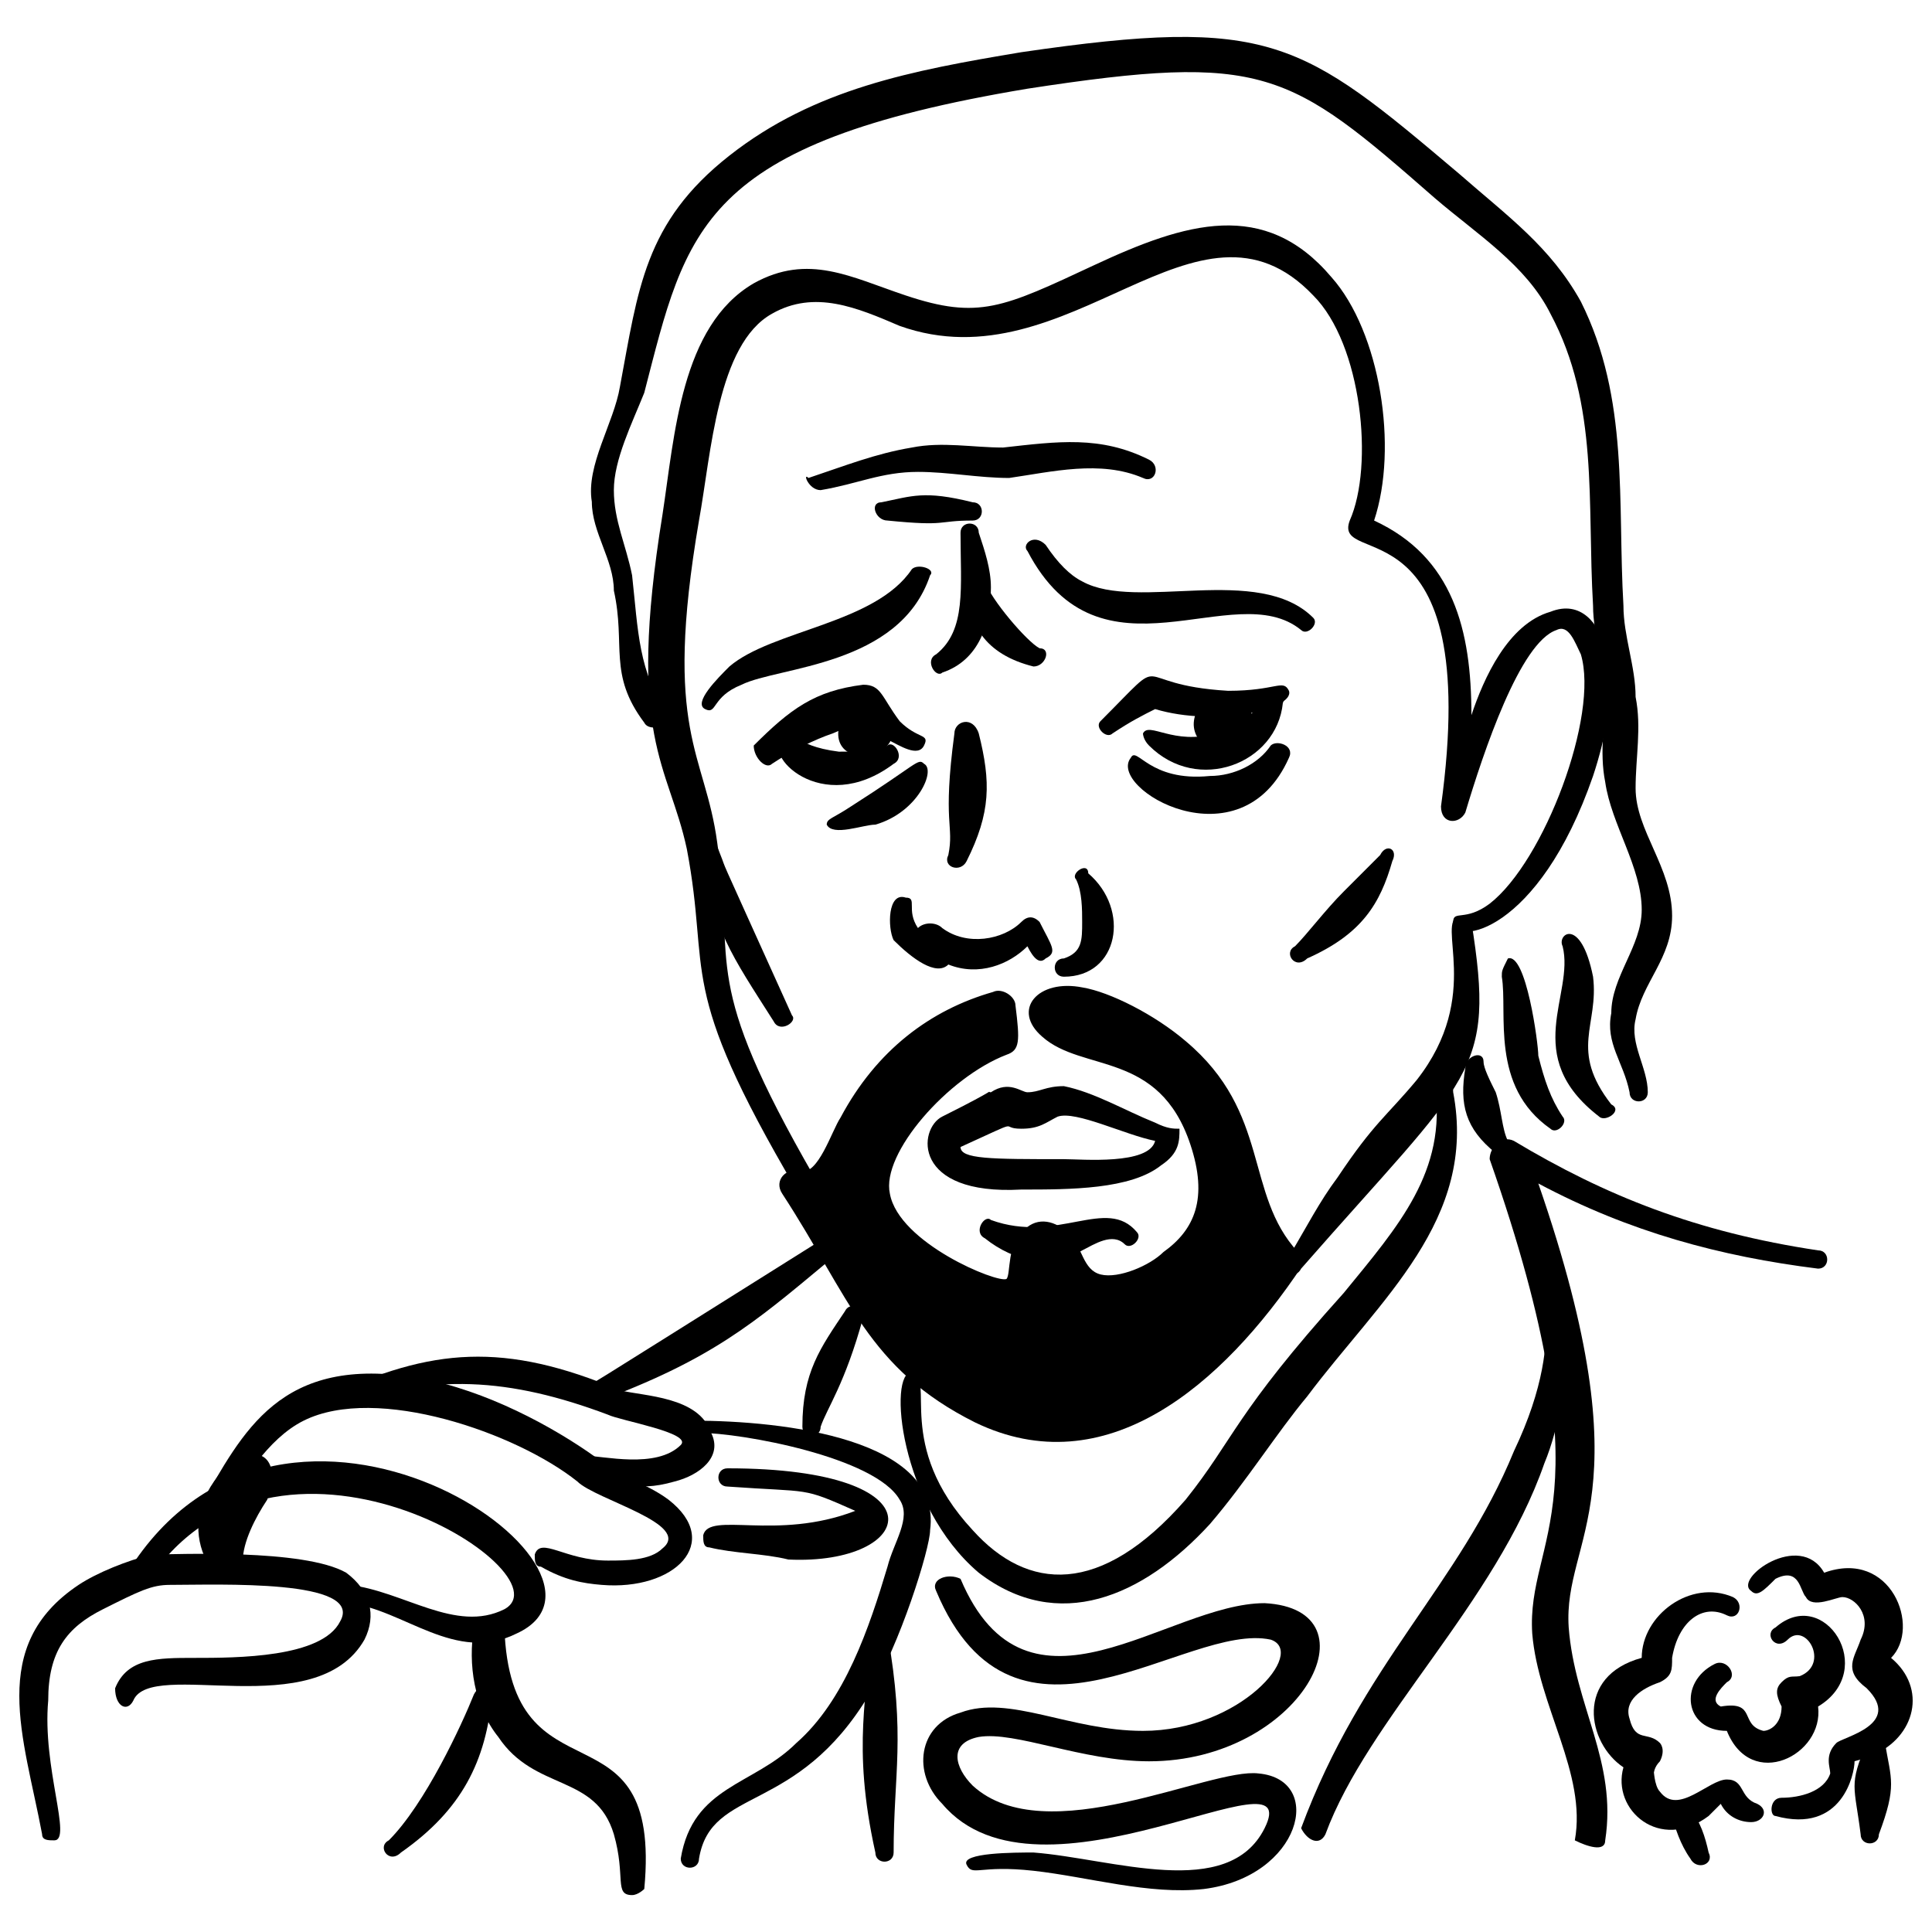 <svg xmlns="http://www.w3.org/2000/svg" fill="none" viewBox="0 0 48 48" height="48" width="48" id="Leo-Laughing-Hand-Drawn--Streamline-Memes.svg"><desc>Leo Laughing Hand Drawn Streamline Element: https://streamlinehq.com</desc><path fill="#000000" fill-rule="evenodd" d="M23.864 13.235C23.864 14.595 24.015 15.653 23.259 16.256C22.957 16.408 23.259 16.862 23.411 16.71C24.317 16.408 24.619 15.501 24.619 14.595C24.619 14.141 24.468 13.688 24.317 13.235C24.317 12.932 23.864 12.932 23.864 13.235Z" clip-rule="evenodd" stroke-width="1"></path><path fill="#000000" fill-rule="evenodd" d="M25.828 16.106C25.525 15.954 24.619 14.897 24.468 14.443C24.468 14.141 24.015 14.292 24.015 14.443C24.015 15.501 24.468 16.257 25.677 16.559C25.979 16.559 26.13 16.106 25.828 16.106Z" clip-rule="evenodd" stroke-width="1"></path><path fill="#000000" fill-rule="evenodd" d="M25.526 13.688C27.339 17.164 30.663 14.293 32.326 15.653C32.477 15.804 32.779 15.501 32.628 15.35C31.268 13.99 28.246 15.199 26.886 14.444C26.583 14.293 26.281 13.99 25.979 13.537C25.677 13.235 25.375 13.537 25.526 13.689Z" clip-rule="evenodd" stroke-width="1"></path><path fill="#000000" fill-rule="evenodd" d="M22.655 14.141C21.748 15.501 19.179 15.653 18.122 16.559C17.819 16.861 17.215 17.466 17.517 17.617C17.82 17.768 17.668 17.314 18.424 17.012C19.33 16.559 22.352 16.559 23.108 14.293C23.259 14.141 22.806 13.99 22.655 14.141Z" clip-rule="evenodd" stroke-width="1"></path><path fill="#000000" fill-rule="evenodd" d="M23.712 18.222C23.41 20.488 23.712 20.488 23.561 21.243C23.41 21.546 23.864 21.697 24.015 21.395C24.619 20.186 24.619 19.43 24.317 18.222C24.166 17.768 23.712 17.919 23.712 18.222Z" clip-rule="evenodd" stroke-width="1"></path><path fill="#000000" fill-rule="evenodd" d="M23.562 23.963C24.317 24.265 25.072 23.963 25.526 23.51C25.677 23.812 25.828 23.963 25.979 23.812C26.282 23.661 26.131 23.509 25.828 22.905C25.677 22.754 25.525 22.754 25.375 22.905C24.922 23.358 24.015 23.51 23.41 23.057C23.259 22.905 22.957 22.905 22.806 23.057C22.503 22.603 22.806 22.301 22.503 22.301C22.05 22.149 22.05 23.056 22.202 23.358C22.655 23.812 23.259 24.265 23.562 23.963Z" clip-rule="evenodd" stroke-width="1"></path><path fill="#000000" fill-rule="evenodd" d="M26.735 21.848C26.886 22.15 26.886 22.603 26.886 22.906C26.886 23.359 26.886 23.661 26.432 23.812C26.13 23.812 26.13 24.266 26.432 24.266C27.792 24.266 28.095 22.603 27.037 21.697C27.037 21.395 26.583 21.697 26.735 21.848Z" clip-rule="evenodd" stroke-width="1"></path><path fill="#000000" fill-rule="evenodd" d="M28.699 27.892C27.944 27.59 27.188 27.137 26.432 26.985C25.979 26.985 25.828 27.137 25.526 27.137C25.375 27.137 25.072 26.834 24.619 27.137C24.468 27.137 24.922 26.985 23.41 27.741C22.806 28.043 22.655 29.705 25.375 29.554C26.584 29.554 28.095 29.554 28.85 28.95C29.304 28.647 29.304 28.345 29.304 28.043C29.152 28.043 29.001 28.043 28.699 27.892ZM26.282 27.74C25.979 27.892 25.828 28.043 25.375 28.043C24.77 28.043 25.526 27.74 23.864 28.497C23.864 28.799 24.619 28.799 26.432 28.799C26.886 28.799 28.548 28.95 28.699 28.345C27.944 28.194 26.735 27.59 26.282 27.741Z" clip-rule="evenodd" stroke-width="1"></path><path fill="#000000" fill-rule="evenodd" d="M27.642 18.221C28.095 17.919 28.397 17.768 28.699 17.617C30.21 18.07 32.175 17.617 32.024 17.163C31.872 16.861 31.721 17.163 30.512 17.163C27.944 17.012 29.152 16.106 27.339 17.919C27.188 18.07 27.491 18.372 27.642 18.221Z" clip-rule="evenodd" stroke-width="1"></path><path fill="#000000" fill-rule="evenodd" d="M29.757 17.617C29.606 17.92 29.606 18.221 29.908 18.523C30.361 18.977 31.117 18.523 31.117 17.919C31.117 17.163 30.059 17.013 29.757 17.617Z" clip-rule="evenodd" stroke-width="1"></path><path fill="#000000" fill-rule="evenodd" d="M28.548 18.524C29.757 19.732 31.721 18.977 31.872 17.466C32.024 17.163 31.57 17.013 31.419 17.315C31.267 17.617 30.815 18.07 30.21 18.222C29.152 18.524 28.548 17.919 28.397 18.222C28.397 18.222 28.397 18.373 28.548 18.524Z" clip-rule="evenodd" stroke-width="1"></path><path fill="#000000" fill-rule="evenodd" d="M32.024 18.826C32.175 18.523 31.721 18.372 31.57 18.523C31.267 18.977 30.664 19.279 30.059 19.279C28.548 19.43 28.246 18.523 28.095 18.826C27.49 19.581 30.815 21.546 32.024 18.826Z" clip-rule="evenodd" stroke-width="1"></path><path fill="#000000" fill-rule="evenodd" d="M32.136 31.33C29.573 35.006 26.231 37.123 22.889 34.115C21.552 32.89 20.661 31.107 19.769 29.547C20.549 29.77 20.995 28.544 21.218 28.098C22.109 26.762 23.223 25.648 24.783 25.202C24.783 25.425 24.894 25.759 24.894 25.982C23.335 26.539 21.44 28.544 21.663 29.881C21.886 31.107 23.446 31.998 24.56 32.333C26.008 32.778 25.229 30.772 26.008 30.995C26.343 31.107 26.565 31.552 26.789 31.887C27.457 33.001 29.574 31.775 30.019 30.661C30.465 29.436 29.908 27.541 28.793 26.873C28.236 26.427 27.457 26.316 26.789 26.093C25.674 25.648 25.786 25.091 26.343 24.979C27.123 24.868 29.462 25.759 30.576 27.653C31.133 28.656 31.133 30.216 32.136 31.33Z" clip-rule="evenodd" stroke-width="1"></path><path fill="#000000" fill-rule="evenodd" d="M32.247 31.107C30.91 29.658 31.579 27.653 29.462 25.87C28.682 25.202 27.568 24.645 26.9 24.534C25.786 24.31 25.117 25.091 25.897 25.759C26.9 26.65 28.794 26.093 29.574 28.433C30.019 29.77 29.685 30.55 28.905 31.107C28.571 31.441 27.791 31.775 27.346 31.664C26.9 31.552 26.9 30.995 26.565 30.661C26.231 30.327 25.786 30.216 25.451 30.55C25.006 30.884 25.117 31.664 25.006 31.775C24.783 31.887 22.332 30.884 22.109 29.658C21.886 28.656 23.557 26.762 25.006 26.205C25.34 26.093 25.34 25.87 25.229 24.979C25.229 24.756 24.894 24.534 24.671 24.645C23.112 25.091 21.775 26.093 20.884 27.764C20.661 28.098 20.326 29.213 19.881 29.101C19.547 28.99 19.212 29.324 19.435 29.658C21.107 32.221 21.552 34.003 24.226 35.34C27.457 36.9 30.353 34.449 32.359 31.441C32.359 31.33 32.359 31.218 32.248 31.107ZM31.913 31.329C30.353 29.547 31.245 26.761 27.568 25.424C27.234 25.313 26.566 24.979 26.231 25.202C26.454 25.536 27.457 25.759 28.348 26.093C30.465 26.984 31.468 30.104 29.462 31.775C28.905 32.221 28.014 32.778 27.234 32.555C26.454 32.332 26.343 31.775 26.12 31.441C25.786 30.884 26.12 32.109 25.451 32.555C24.449 33.223 18.432 30.55 23 26.539C21.329 27.876 21.218 29.435 20.326 29.77L21.664 32.109C24.226 36.12 28.014 36.677 31.913 31.329Z" clip-rule="evenodd" stroke-width="1"></path><path fill="#000000" fill-rule="evenodd" d="M19.18 18.977C19.633 18.674 20.237 18.372 20.69 18.221C21.748 17.768 21.295 17.919 22.05 18.373C22.353 18.523 22.806 18.826 22.957 18.523C23.108 18.221 22.806 18.372 22.353 17.919C21.899 17.314 21.899 17.012 21.446 17.012C20.237 17.163 19.633 17.617 18.726 18.523C18.726 18.826 19.028 19.128 19.18 18.977Z" clip-rule="evenodd" stroke-width="1"></path><path fill="#000000" fill-rule="evenodd" d="M22.05 18.523C22.655 17.768 21.144 17.012 20.842 18.07C20.69 18.826 21.597 18.977 22.05 18.523Z" clip-rule="evenodd" stroke-width="1"></path><path fill="#000000" fill-rule="evenodd" d="M22.202 18.977C22.504 18.826 22.202 18.373 22.05 18.523C21.748 18.675 21.144 18.675 20.842 18.675C19.633 18.523 19.784 18.07 19.482 18.373C18.877 18.675 20.388 20.337 22.202 18.977Z" clip-rule="evenodd" stroke-width="1"></path><path fill="#000000" fill-rule="evenodd" d="M21.144 20.034C20.69 20.337 20.54 20.337 20.54 20.488C20.691 20.79 21.446 20.488 21.748 20.488C22.806 20.185 23.259 19.128 22.957 18.976C22.806 18.825 22.806 18.976 21.144 20.034Z" clip-rule="evenodd" stroke-width="1"></path><path fill="#000000" fill-rule="evenodd" d="M36.557 17.768C36.557 15.653 36.104 13.839 34.139 12.933C34.744 11.119 34.29 8.248 33.081 6.888C31.419 4.924 29.455 5.528 27.188 6.586C24.922 7.644 24.317 7.946 22.504 7.341C21.144 6.888 20.086 6.284 18.726 7.039C16.913 8.097 16.762 10.818 16.46 12.781C15.553 18.373 16.611 18.977 17.064 21.092C17.668 24.265 16.761 24.417 19.784 29.554C19.935 29.857 20.388 29.554 20.237 29.252C17.366 24.265 18.273 24.115 17.82 20.941C17.517 18.675 16.46 18.221 17.366 12.933C17.669 11.27 17.82 8.551 19.179 7.795C20.237 7.191 21.295 7.644 22.352 8.097C26.584 9.608 29.757 4.319 32.628 7.341C33.837 8.551 34.139 11.573 33.534 12.933C33.081 14.141 36.859 12.328 35.801 20.035C35.801 20.488 36.255 20.488 36.406 20.186C36.859 18.675 37.766 15.955 38.672 15.653C38.975 15.501 39.126 15.955 39.276 16.257C39.73 17.768 38.37 21.395 37.01 22.452C36.406 22.905 36.104 22.604 36.104 22.905C36.104 23.51 38.219 23.208 39.579 19.279C39.881 18.373 40.183 17.013 39.881 16.106C39.729 15.501 39.276 14.897 38.521 15.199C37.463 15.502 36.859 16.861 36.557 17.768Z" clip-rule="evenodd" stroke-width="1"></path><path fill="#000000" fill-rule="evenodd" d="M32.326 31.519C36.557 26.684 37.161 26.684 36.557 22.906C36.557 22.755 36.405 22.755 36.254 22.755C35.65 22.906 36.859 24.719 35.197 26.834C34.441 27.741 34.139 27.892 33.232 29.252C32.779 29.857 32.477 30.461 32.024 31.217C31.872 31.519 32.175 31.821 32.326 31.519Z" clip-rule="evenodd" stroke-width="1"></path><path fill="#000000" fill-rule="evenodd" d="M34.29 21.243L33.384 22.15C32.93 22.603 32.477 23.208 32.174 23.51C31.872 23.661 32.174 24.114 32.477 23.812C33.837 23.207 34.29 22.452 34.592 21.394C34.744 21.092 34.441 20.941 34.29 21.243Z" clip-rule="evenodd" stroke-width="1"></path><path fill="#000000" fill-rule="evenodd" d="M20.388 12.177C21.295 12.026 21.9 11.724 22.806 11.724C23.562 11.724 24.317 11.875 25.072 11.875C26.13 11.724 27.339 11.421 28.397 11.875C28.699 12.026 28.851 11.573 28.548 11.421C27.339 10.817 26.282 10.968 24.921 11.119C24.166 11.119 23.41 10.968 22.655 11.119C21.748 11.27 20.993 11.573 20.086 11.875C19.935 11.724 20.086 12.177 20.389 12.177Z" clip-rule="evenodd" stroke-width="1"></path><path fill="#000000" fill-rule="evenodd" d="M22.05 12.933C23.562 13.084 23.259 12.933 24.166 12.933C24.469 12.933 24.469 12.479 24.166 12.479C22.957 12.177 22.655 12.328 21.9 12.479C21.597 12.479 21.748 12.933 22.051 12.933Z" clip-rule="evenodd" stroke-width="1"></path><path fill="#000000" fill-rule="evenodd" d="M24.468 30.764C25.224 31.368 26.13 31.519 26.886 31.066C27.188 30.914 27.642 30.612 27.944 30.914C28.095 31.066 28.397 30.763 28.246 30.612C27.49 29.706 26.282 30.915 24.619 30.31C24.468 30.159 24.166 30.613 24.468 30.764Z" clip-rule="evenodd" stroke-width="1"></path><path fill="#000000" fill-rule="evenodd" d="M3.313 42.247C3.766 41.189 7.846 42.852 9.055 40.736C9.358 40.132 9.207 39.527 8.602 39.074C7.544 38.47 4.371 38.621 3.766 38.621C3.162 38.772 2.406 39.074 1.953 39.376C-0.313 40.887 0.593 43.154 1.046 45.571C1.046 45.723 1.198 45.723 1.349 45.723C1.802 45.723 1.046 43.91 1.198 42.247C1.198 41.039 1.651 40.434 2.558 39.981C3.464 39.527 3.766 39.376 4.22 39.376C5.429 39.376 9.055 39.225 8.451 40.283C7.998 41.189 5.882 41.19 4.824 41.19C3.918 41.19 3.162 41.19 2.86 41.945C2.86 42.398 3.163 42.55 3.313 42.248Z" clip-rule="evenodd" stroke-width="1"></path><path fill="#000000" fill-rule="evenodd" d="M3.615 39.376C6.789 34.39 14.193 39.074 12.531 39.981C11.322 40.585 10.027 39.527 8.667 39.376C8.364 39.376 8.364 39.83 8.667 39.83C10.027 39.981 11.322 41.341 12.833 40.585C16.157 39.074 7.091 32.727 3.163 39.074C3.011 39.376 3.464 39.679 3.616 39.376Z" clip-rule="evenodd" stroke-width="1"></path><path fill="#000000" fill-rule="evenodd" d="M5.58 38.923C5.58 39.226 6.033 39.074 6.033 38.772C6.033 38.319 6.336 37.714 6.638 37.261C7.091 36.052 6.184 35.75 5.429 36.656C4.824 37.412 4.824 38.168 5.126 38.772C5.126 39.225 5.429 39.226 5.58 38.923ZM5.882 36.959C5.882 36.807 5.882 36.807 5.882 36.959C5.882 36.807 5.731 36.807 5.882 36.959Z" clip-rule="evenodd" stroke-width="1"></path><path fill="#000000" fill-rule="evenodd" d="M5.429 37.714C6.033 36.807 6.638 35.749 7.544 35.296C9.358 34.39 12.833 35.599 14.344 36.807C14.797 37.261 17.215 37.865 16.46 38.469C16.157 38.772 15.553 38.772 15.1 38.772C14.042 38.772 13.437 38.167 13.286 38.621C13.286 38.772 13.286 38.923 13.438 38.923C14.029 39.26 14.479 39.337 14.948 39.376C16.762 39.527 17.97 38.318 16.61 37.26C16.006 36.807 15.251 36.656 14.797 36.203C13.74 35.447 12.078 34.541 10.415 34.238C6.939 33.634 6.033 35.599 4.976 37.412C4.824 37.714 5.278 38.016 5.429 37.714Z" clip-rule="evenodd" stroke-width="1"></path><path fill="#000000" fill-rule="evenodd" d="M8.3 34.994C10.718 34.087 12.682 34.239 15.1 35.146C15.402 35.296 17.215 35.599 16.913 35.901C16.308 36.505 14.974 36.166 14.521 36.166C14.219 36.166 14.219 36.62 14.521 36.62C15.428 36.77 15.704 37.11 16.762 36.807C17.366 36.656 17.971 36.203 17.668 35.599C17.366 34.692 16.006 34.692 15.402 34.541C12.531 33.332 10.718 33.483 8.149 34.692C7.846 34.692 7.998 35.145 8.3 34.994Z" clip-rule="evenodd" stroke-width="1"></path><path fill="#000000" fill-rule="evenodd" d="M11.775 42.096C11.473 42.852 10.566 44.816 9.66 45.723C9.357 45.874 9.66 46.327 9.962 46.025C11.473 44.968 12.078 43.758 12.228 42.096C12.38 41.794 11.926 41.794 11.775 42.096Z" clip-rule="evenodd" stroke-width="1"></path><path fill="#000000" fill-rule="evenodd" d="M11.775 40.434C11.624 41.341 11.775 42.398 12.38 43.154C13.286 44.514 14.797 44.061 15.251 45.571C15.553 46.629 15.251 47.083 15.704 47.083C15.855 47.083 16.007 46.931 16.007 46.931C16.46 42.096 12.682 44.967 12.531 40.434C12.228 40.132 11.775 40.132 11.775 40.434Z" clip-rule="evenodd" stroke-width="1"></path><path fill="#000000" fill-rule="evenodd" d="M21.249 37.537C19.285 38.293 17.622 37.537 17.471 38.142C17.471 38.293 17.471 38.444 17.622 38.444C18.227 38.595 18.982 38.595 19.587 38.746C22.76 38.897 23.515 36.48 18.075 36.48C17.773 36.48 17.773 36.933 18.075 36.933C20.191 37.084 19.889 36.933 21.249 37.537Z" clip-rule="evenodd" stroke-width="1"></path><path fill="#000000" fill-rule="evenodd" d="M17.366 35.598C18.424 35.598 21.748 36.203 22.352 37.26C22.655 37.714 22.201 38.318 22.05 38.923C21.597 40.434 20.993 42.247 19.784 43.305C18.726 44.362 17.215 44.363 16.913 46.176C16.913 46.478 17.367 46.478 17.367 46.176C17.668 44.363 19.784 45.118 21.597 42.096C22.352 40.887 23.108 38.469 23.108 38.016C23.411 35.749 19.481 35.296 17.215 35.296C17.064 35.145 17.064 35.599 17.367 35.599Z" clip-rule="evenodd" stroke-width="1"></path><path fill="#000000" fill-rule="evenodd" d="M16.61 17.768C15.855 16.71 15.855 15.653 15.704 14.293C15.553 13.537 15.251 12.933 15.251 12.177C15.251 11.422 15.704 10.515 16.006 9.76C17.064 5.68 17.366 3.564 25.526 2.204C31.419 1.298 32.023 1.751 35.65 4.924C36.708 5.831 37.916 6.586 38.521 7.795C39.73 10.062 39.428 12.48 39.579 15.048C39.579 15.804 39.881 16.559 39.881 17.164C39.881 17.919 39.73 18.675 39.881 19.43C40.033 20.488 40.788 21.546 40.788 22.603C40.788 23.51 40.032 24.265 40.032 25.172C39.881 25.928 40.335 26.381 40.486 27.137C40.486 27.439 40.939 27.439 40.939 27.137C40.939 26.532 40.485 25.928 40.636 25.324C40.788 24.417 41.543 23.812 41.543 22.755C41.543 21.546 40.636 20.639 40.636 19.582C40.636 18.826 40.788 18.07 40.636 17.315C40.636 16.56 40.334 15.804 40.334 15.048C40.183 12.479 40.486 9.911 39.276 7.493C38.521 6.133 37.463 5.377 36.255 4.32C32.325 0.996 31.57 0.391 25.375 1.297C22.655 1.751 20.237 2.204 18.122 3.866C16.006 5.528 15.855 7.191 15.402 9.608C15.251 10.515 14.553 11.561 14.704 12.468C14.704 13.224 15.251 13.916 15.251 14.672C15.553 16.032 15.099 16.744 16.006 17.953C16.157 18.256 16.913 17.919 16.61 17.768Z" clip-rule="evenodd" stroke-width="1"></path><path fill="#000000" fill-rule="evenodd" d="M38.823 23.51C39.126 24.719 37.766 26.23 39.73 27.741C39.881 27.893 40.334 27.59 40.032 27.439C38.974 26.079 39.729 25.475 39.579 24.266C39.276 22.755 38.672 23.208 38.823 23.51Z" clip-rule="evenodd" stroke-width="1"></path><path fill="#000000" fill-rule="evenodd" d="M37.312 24.266C37.463 25.172 37.01 26.986 38.521 28.044C38.673 28.195 38.974 27.892 38.823 27.741C38.521 27.288 38.37 26.835 38.219 26.23C38.219 25.928 37.916 23.662 37.463 23.813C37.312 24.115 37.312 24.115 37.312 24.266Z" clip-rule="evenodd" stroke-width="1"></path><path fill="#000000" fill-rule="evenodd" d="M36.406 26.532C36.254 27.439 36.406 28.044 37.161 28.648C37.313 28.951 37.766 28.648 37.463 28.345C37.312 28.044 37.312 27.59 37.161 27.137C37.01 26.834 36.859 26.532 36.859 26.381C36.859 26.079 36.406 26.23 36.406 26.533Z" clip-rule="evenodd" stroke-width="1"></path><path fill="#000000" fill-rule="evenodd" d="M17.41 21.147C17.713 23.112 18.166 23.716 19.224 25.379C19.375 25.681 19.828 25.379 19.677 25.227C17.561 20.543 18.166 21.903 17.864 21.147C17.712 20.694 17.41 20.845 17.41 21.147Z" clip-rule="evenodd" stroke-width="1"></path><path fill="#000000" fill-rule="evenodd" d="M35.65 26.986C35.953 29.101 34.744 30.461 33.384 32.124C30.664 35.145 30.664 35.75 29.455 37.261C27.339 39.679 25.526 39.528 24.166 38.016C22.202 35.901 23.259 34.239 22.655 34.088C22.05 34.088 22.352 37.412 24.317 39.074C26.282 40.585 28.397 39.679 30.059 37.866C30.966 36.808 31.721 35.599 32.477 34.693C34.29 32.274 36.708 30.31 36.104 27.137C36.104 26.532 35.65 26.684 35.65 26.985Z" clip-rule="evenodd" stroke-width="1"></path><path fill="#000000" fill-rule="evenodd" d="M39.881 45.723C40.183 43.758 39.126 42.398 38.974 40.434C38.823 38.168 40.939 37.261 38.219 29.403C40.486 30.612 42.752 31.217 45.17 31.519C45.472 31.519 45.472 31.065 45.17 31.065C42.148 30.612 39.881 29.706 37.614 28.346C37.312 28.194 37.01 28.497 37.01 28.799C40.032 37.412 37.916 38.168 38.068 40.585C38.219 42.398 39.428 44.061 39.126 45.723C39.428 45.874 39.881 46.025 39.881 45.723Z" clip-rule="evenodd" stroke-width="1"></path><path fill="#000000" fill-rule="evenodd" d="M20.237 30.914C13.74 34.994 14.948 34.239 14.646 34.39C14.344 34.541 14.646 34.994 14.797 34.843C17.668 33.786 18.726 32.879 20.54 31.368C20.691 31.217 20.388 30.764 20.237 30.914Z" clip-rule="evenodd" stroke-width="1"></path><path fill="#000000" fill-rule="evenodd" d="M20.993 32.576C20.388 33.483 19.935 34.087 19.935 35.447C19.935 35.749 20.389 35.749 20.389 35.447C20.54 34.994 20.993 34.39 21.446 32.727C21.597 32.576 21.143 32.274 20.993 32.576Z" clip-rule="evenodd" stroke-width="1"></path><path fill="#000000" fill-rule="evenodd" d="M23.259 39.528C25.224 44.212 29.455 40.283 31.57 40.736C32.477 41.039 30.814 43.003 28.397 43.003C26.584 43.003 25.073 42.096 23.864 42.549C22.806 42.852 22.655 44.061 23.41 44.816C25.828 47.688 32.477 43.305 31.419 45.421C30.512 47.234 27.641 46.176 25.677 46.025C25.224 46.025 23.864 46.025 24.015 46.328C24.166 46.63 24.317 46.328 25.677 46.479C27.037 46.63 28.548 47.083 29.908 46.932C32.326 46.629 32.93 44.212 31.268 44.061C30.059 43.909 25.979 46.025 24.166 44.363C23.712 43.909 23.562 43.305 24.317 43.154C25.224 43.003 26.886 43.759 28.548 43.759C32.326 43.759 34.29 39.981 31.419 39.83C29.002 39.83 25.526 43.154 23.864 39.226C23.561 39.074 23.108 39.226 23.259 39.528Z" clip-rule="evenodd" stroke-width="1"></path><path fill="#000000" fill-rule="evenodd" d="M21.597 40.585C21.597 42.096 21.144 43.305 21.748 46.025C21.748 46.328 22.202 46.328 22.202 46.025C22.202 44.061 22.504 43.154 22.05 40.585C22.05 40.283 21.597 40.283 21.597 40.585Z" clip-rule="evenodd" stroke-width="1"></path><path fill="#000000" fill-rule="evenodd" d="M32.93 45.571C33.988 42.701 37.161 39.829 38.37 36.354C39.126 34.541 39.126 31.367 38.521 31.519C37.916 31.67 39.126 32.879 37.614 36.052C36.254 39.376 33.837 41.341 32.326 45.421C32.477 45.723 32.779 45.874 32.93 45.572Z" clip-rule="evenodd" stroke-width="1"></path><path fill="#000000" fill-rule="evenodd" d="M40.787 41.189C39.126 41.643 39.428 43.305 40.334 43.909C40.032 44.967 41.241 46.025 42.45 45.118L42.752 44.816C42.903 45.118 43.206 45.27 43.508 45.27S43.961 44.967 43.659 44.816C43.205 44.664 43.356 44.211 42.903 44.211C42.45 44.211 41.694 45.118 41.241 44.514C41.09 44.363 41.09 43.909 41.09 44.06C41.09 44.06 41.09 43.909 41.241 43.758C41.393 43.456 41.241 43.304 41.241 43.304C40.939 43.003 40.636 43.304 40.486 42.701C40.334 42.247 40.788 41.945 41.241 41.794C41.543 41.642 41.543 41.491 41.543 41.189C41.695 40.283 42.299 39.829 42.903 40.132C43.206 40.283 43.356 39.829 43.055 39.679C41.996 39.225 40.788 40.132 40.788 41.189Z" clip-rule="evenodd" stroke-width="1"></path><path fill="#000000" fill-rule="evenodd" d="M46.378 41.945C47.285 42.852 45.774 43.154 45.623 43.305C45.321 43.608 45.472 43.909 45.472 44.061C45.321 44.514 44.716 44.665 44.263 44.665C43.961 44.665 43.961 45.118 44.112 45.118C45.774 45.572 46.076 44.061 46.076 43.758C46.076 43.758 46.374 43.674 46.53 43.607C47.588 43.154 47.89 41.945 46.983 41.19C47.738 40.434 46.983 38.47 45.321 39.074C44.716 38.016 43.054 39.226 43.508 39.527C43.659 39.679 43.81 39.527 44.112 39.225C44.716 38.923 44.716 39.528 44.868 39.679C45.019 39.981 45.623 39.679 45.774 39.679C46.077 39.679 46.53 40.132 46.228 40.736C46.076 41.19 45.774 41.492 46.379 41.945Z" clip-rule="evenodd" stroke-width="1"></path><path fill="#000000" fill-rule="evenodd" d="M44.717 41.643C44.516 41.673 44.452 41.605 44.263 41.794C44.112 41.945 44.112 42.096 44.263 42.398C44.263 42.852 43.961 43.003 43.81 43.003C43.206 42.851 43.659 42.247 42.752 42.398C42.45 42.247 42.752 41.945 42.903 41.794C43.206 41.642 42.903 41.189 42.601 41.341C41.694 41.794 41.846 43.003 42.903 43.003C43.508 44.514 45.321 43.607 45.17 42.398C46.681 41.491 45.321 39.376 44.112 40.434C43.81 40.585 44.112 41.039 44.415 40.736C44.868 40.282 45.472 41.341 44.716 41.643Z" clip-rule="evenodd" stroke-width="1"></path><path fill="#000000" fill-rule="evenodd" d="M41.543 45.118C41.61 45.394 41.747 45.828 41.996 46.176C42.148 46.478 42.601 46.327 42.45 46.025C42.367 45.64 42.239 45.237 41.996 44.967C41.845 44.665 41.543 44.816 41.543 45.118Z" clip-rule="evenodd" stroke-width="1"></path><path fill="#000000" fill-rule="evenodd" d="M46.378 43.305C45.925 44.363 46.076 44.363 46.227 45.571C46.227 45.874 46.681 45.874 46.681 45.571C47.134 44.363 46.983 44.211 46.832 43.305C46.832 43.154 46.378 43.002 46.378 43.305Z" clip-rule="evenodd" stroke-width="1"></path></svg>